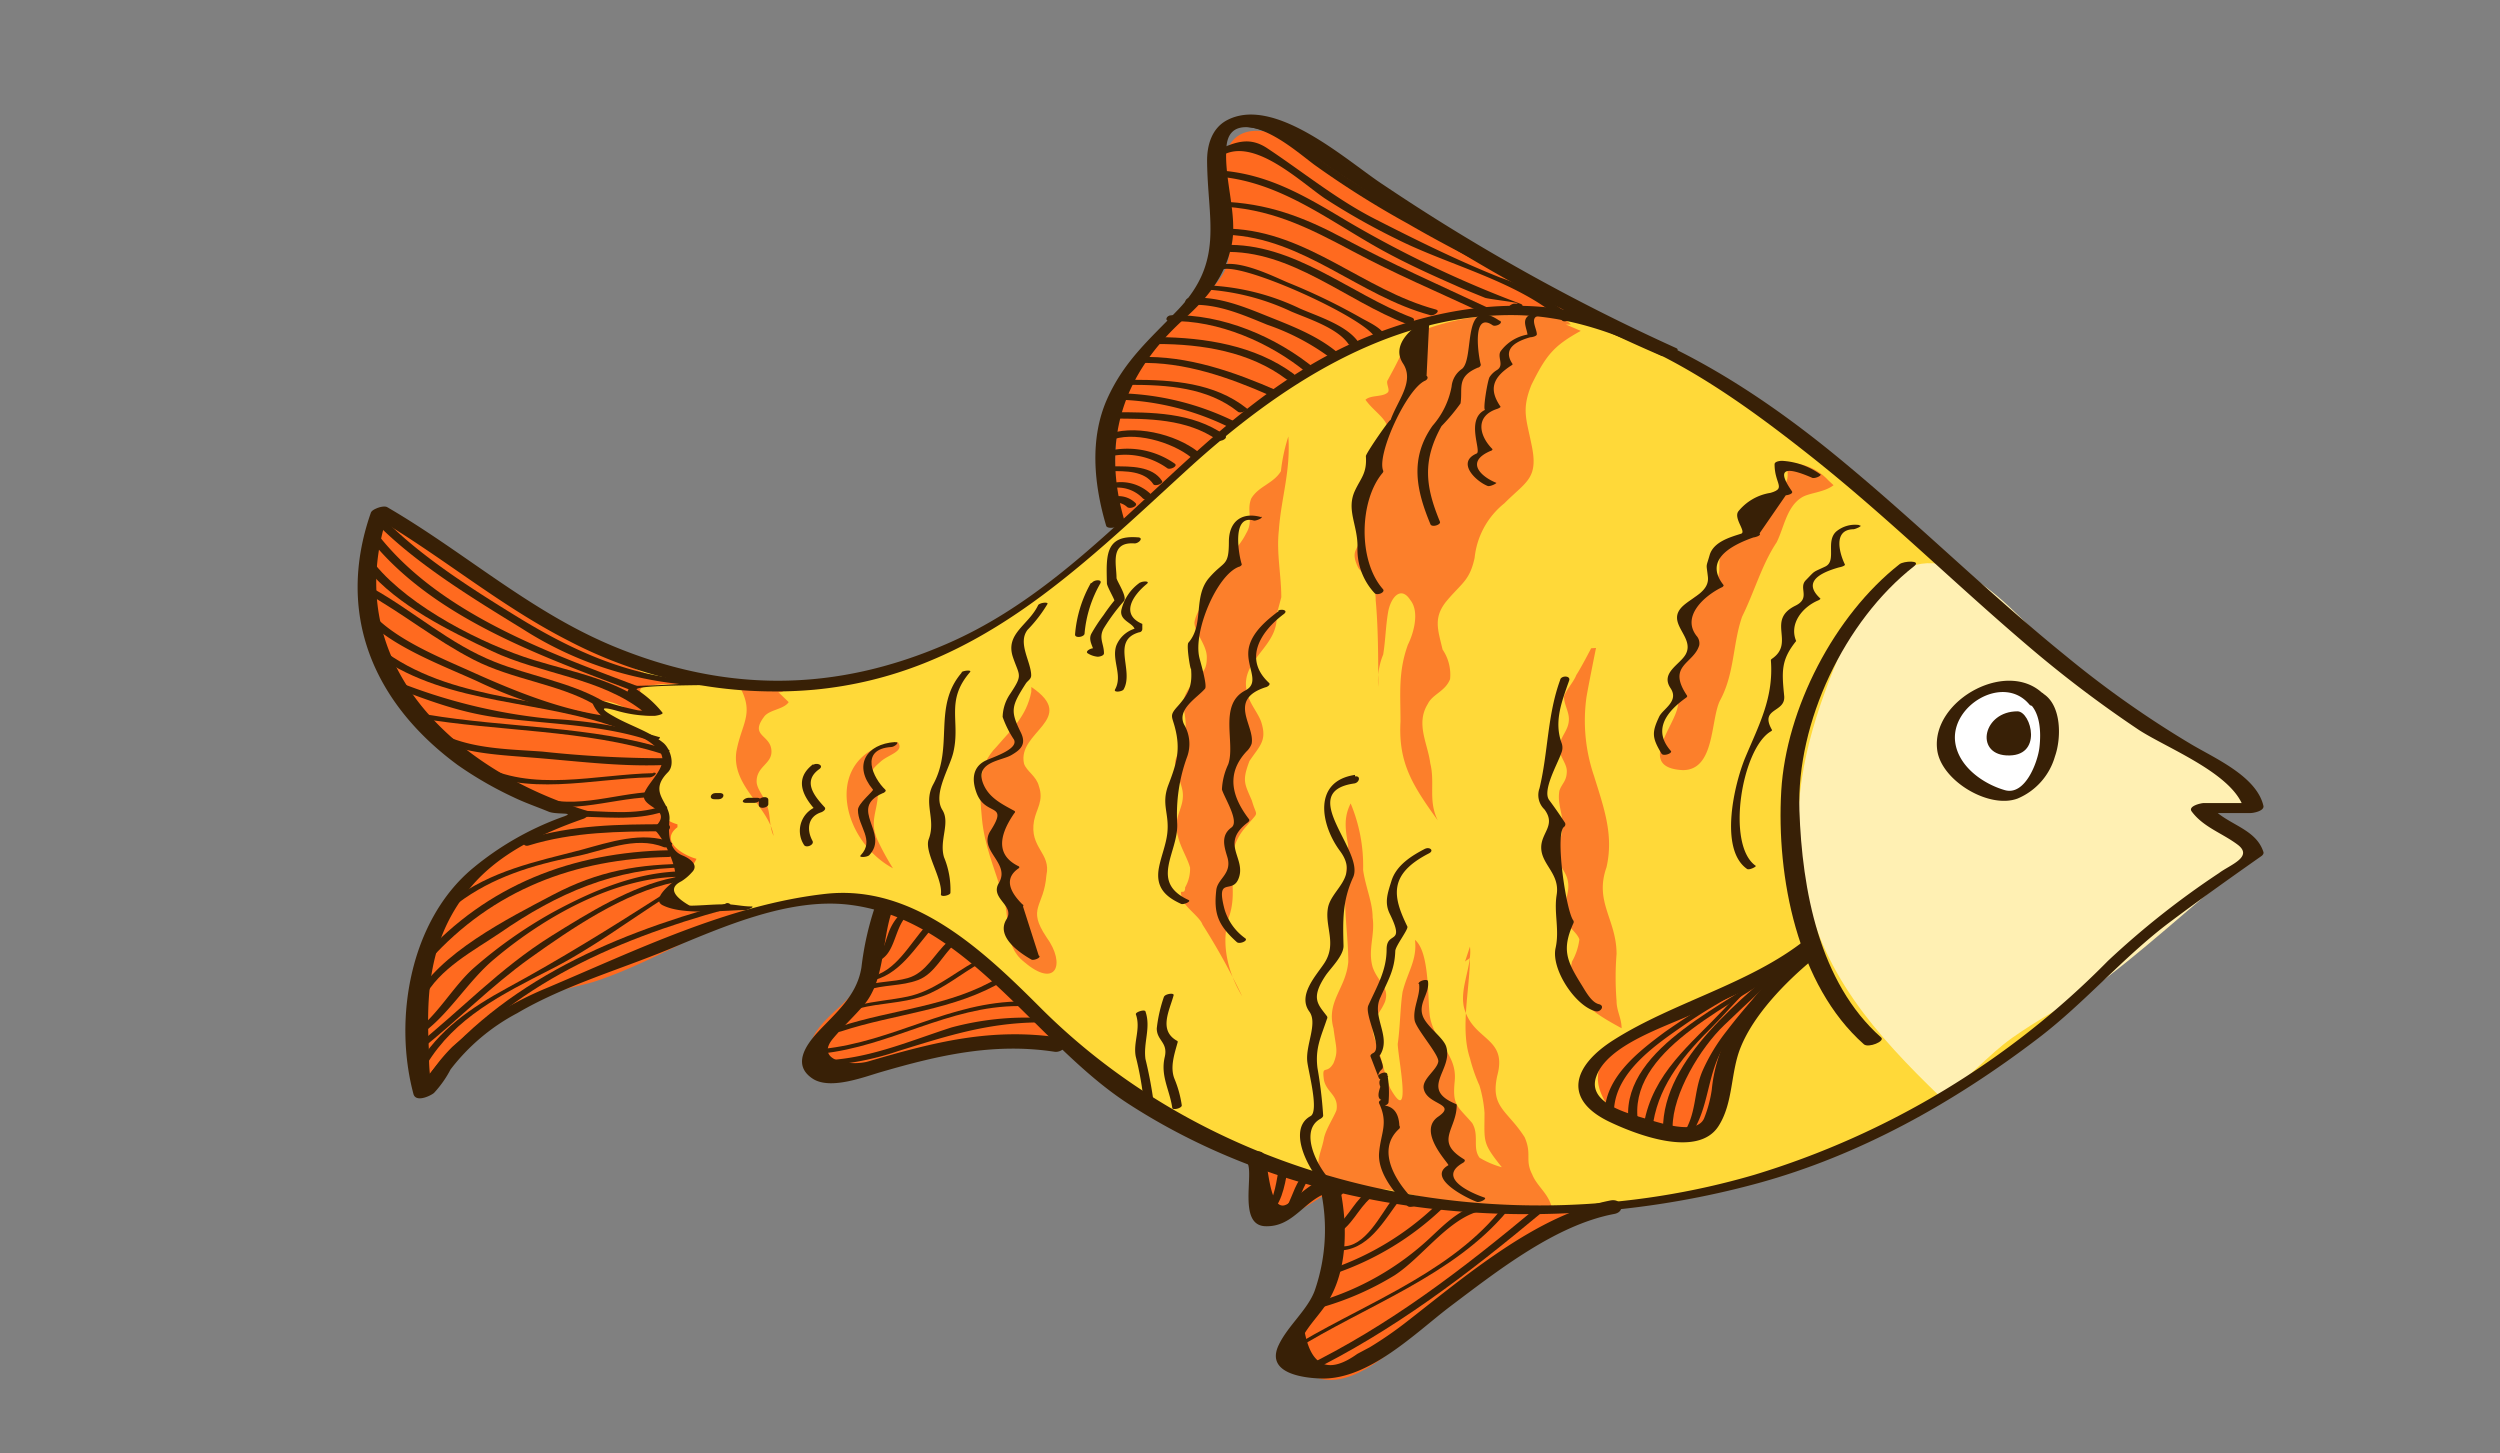 <svg id="layer1" xmlns="http://www.w3.org/2000/svg" viewBox="0 0 262.78 152.77"><rect x="0" y="0" width="262.78" height="152.77" fill="#808080" stroke="none"/><defs><style>.cls-1{fill:#ff6a1f;}.cls-2{fill:#ffd939;}.cls-3{fill:#fff0b3;}.cls-4{fill:#fc7f2b;}.cls-5{fill:#fff;}.cls-6{fill:#382006;}</style></defs><path class="cls-1" d="M170.12,34.57c-1.82-2.11-5.13-3.13-7.55-4.33A129.32,129.32,0,0,1,142.65,19c-5.43-4.22-15.09-10-14.17,1.49.3,2.72,1.51,6,0,8.43s-4.82,4.22-6.63,6.34c-5.42,6.33-5.11,13.87-3.9,21.71h0c2.11-.6,4.52-3,6.63-4.23,4.22-2.12,7.53-5.44,11.45-8.16a61.66,61.66,0,0,1,21.36-9.37,51.07,51.07,0,0,1,11.71-.92v.78h-.5Z"/><path class="cls-1" d="M170.81,126c-6.64-.3-13-.59-19.31-2.09a64.23,64.23,0,0,1-13-3.91c-1.2-.6-3.92-2.71-5.13-1.5-1.2.9-.29,4.52-.29,5.73,0,1.81-.3,3.31,1.21,3.62s4.52-2.12,5.73-2.72c.6,3.61.91,6.63-.9,9.95-1.2,2.72-5.12,7.55-.89,9.65,3.62,1.51,8.14-2.72,10.85-5.14a64.21,64.21,0,0,1,9.94-7.85c3.62-2.41,7.54-3.93,11.46-5.74a1.13,1.13,0,0,1-.3.91Z"/><path class="cls-1" d="M113.19,110.09c-5.73-2.1-15.08-.28-20.51,1.83-2.11.91-6,2.42-7.24-.59-1.21-2.71,2.41-4.83,3.92-6.64,3.91-4.23.29-13.57,8.73-9.66a31.32,31.32,0,0,1,14.8,14.46Z"/><path class="cls-2" d="M40,53.76C44,56,52.25,62.12,55.88,64.4c6.51,3.8,13.75,6.83,21,7.58,4.34.76,13,0,18.45-2.23,14.09-5.08,14.7-8.24,24-16.09,14-13.74,31.68-26.5,51.27-18.68,22.39,8.8,38.28,31.89,58.81,43.63,3.08,2.47,7.32,3.52,7.45,6.3h-5.6c.94,2,5.47,2.67,5.6,4.9,0,0-8.38,5.89-12.11,8.84a95.16,95.16,0,0,1-27.95,20.61C172.57,131.05,139.35,129.64,117,114c-9.33-6.85-15.26-17.62-26.31-19.19-4.81-1.61-16,2.58-20.73,4.58-10.83,4.57-15.87,5.51-21.65,10.84-4.34,4.57-3.76,8.6-4.34-2.27C43.15,93.22,54.19,88,61,85.69,47.1,81.68,33.67,70.15,40,53.76Z"/><path class="cls-3" d="M236.76,84.46c-.78-3.91-7-5.53-9.9-7.35-4.16-2.6-7.55-5.76-11.2-8.88-2.87-2.86-6-6.51-9.9-8.33-7.29-3.38-11.45,6.25-13.52,11.72-2.6,6.77-4.16,13.79-2.59,21.08,1.57,9.37,7.57,16.13,14.34,22.63,2.87-1.83,4.95-4.43,7.54-6.26s5.47-3.39,8.07-4.95c5.46-3.91,10.66-8.86,15.87-13,3.38-2.61-1.31-3.25-3.13-6.11,1.3-.26,2.86.13,4.16.13H236Z"/><path class="cls-4" d="M192.73,51c-1,.78-2.6.79-3.38,1.31-1.56,1-1.82,3.12-2.6,4.69-1.56,2.34-2.34,5.2-3.63,7.81-1,2.86-.78,6-2.34,8.85-1,2.09-.51,7.29-3.9,7.29-4.94-.25-.78-4.68-.52-6.76.26-1.31-.26-2.35.25-3.91.52-1.3,1.3-1.82,1.3-3.64-.26-1.3-1-2.35-.26-3.39s2.34-1,2.86-2.34-.26-2.35,1-3.39c1.3-1.3,2.34-.78,2.86-2.87.78-1.82,0-1.3,1.56-2.6,1.56-1,2.34-1,1.81-3.38a5.67,5.67,0,0,1,4.43,1.81Z"/><path class="cls-4" d="M167.76,68.11s-.78,3.85-1,5.15a18,18,0,0,0,.79,8.3c1.05,3.38,2.09,6.22,1.31,9.61-1.29,3.65,1.05,5.46,1.06,9.1a31.29,31.29,0,0,0,0,4.94c0,1.05.53,1.82.53,2.87-2.87-1.56-6-3.38-5.22-7a6.21,6.21,0,0,0,.78-2.34c-.26-.78-1.3-1.3-1.56-2.34-.27-1.56.78-2.61.25-4.17-.26-.78-1-1.56-1.3-2.34,0-1,.78-1.56.78-2.61.26-1.56-.53-2.6-.27-4.16.26-.78.78-1,.78-2.08,0-.78-.78-1.56-.78-2.35,0-1.3,1-1.82,1-3.12,0-.78-.52-1.56-.52-2.34.26-.78,1-1.5,1.3-2.28.52-.79,1.56-2.81,1.56-2.81Z"/><path class="cls-4" d="M166.16,34.78c-2.86,1.57-3.64,2.55-5.19,5.68-1.05,2.6-.52,3.61,0,6.22.79,3.64-.52,3.89-2.85,6.23A8.44,8.44,0,0,0,155,58.64c-.51,2.34-1.29,2.6-2.85,4.42s-1,3.13-.52,5.21a4.7,4.7,0,0,1,.79,3.12c-.52,1.3-1.83,1.56-2.34,2.6-1.3,2.09,0,4.17.26,6.25.52,2.08-.25,3.91.79,6-2.61-3.64-4.17-6-3.92-10.41,0-2.86-.26-5.21.78-8.07.51-1,1.3-3.39.25-4.69-1-1.56-2.08-.25-2.34,1.31s-.26,2.86-.51,4.42a7.16,7.16,0,0,0-.52,3.38c0-2.86,0-6.24-.27-9.1,0-1.83-.79-2.09-1.83-3.39-1-2.08.26-1.82.26-3.64,0-1.31-1.05-2.34-.78-3.65.51-1.3,1.56-1.82,1.81-3.38,0-.78-.26-1.3,0-1.83s1.3-.52,1.56-1c1-1.83-1-2.61-2.09-4.17.53-.52,1.83-.26,2.35-.78.26-.26-.26-1,0-1.3.52-1,2.07-3.65,1.81-4.43A24.7,24.7,0,0,1,156,33.23c2.34-.26,7.29-1.12,9.11.88h-.52Z"/><path class="cls-4" d="M134.18,64.64c.26,3.38-3.9,4.69-3.12,8.07.26,1.3,1.31,2.34,1.57,3.38.52,1.82-.26,2.35-1.3,3.91-.78,2.08-.52,2.34.26,4.16.53,1.83.79,1-.51,2.61-2.87,3.13-.78,6-1.82,9.37-1,2.86-.25,6,1.31,8.59a70.09,70.09,0,0,0-4.17-7.54c-.26-.78-1.83-1.83-2.09-2.61-.52-1.56.26-.26.26-1.3a3.93,3.93,0,0,0,.52-2.08c-.26-1-1-2.08-1.3-3.39-.53-2.07.78-2.86.51-4.68-.26-1.3-.78-1.82-.78-3.12.26-1,1-1.82,1-2.61.52-2.6-1-3.38.78-5.46,1-1.31,1.56-1.31,1.55-2.87,0-1.3-1.3-2.6-1.3-3.64.25-1.82,2.86-4.17,3.37-6,.52-1.57,1.3-1.83,2.08-3.39.78-1.3,0-2.34.52-3.64.78-1.31,2.34-1.57,3.12-2.87a18.31,18.31,0,0,1,.78-3.65c.26,3.65-.77,6.51-1,9.9-.26,2.34.26,4.68.26,7Z"/><path class="cls-4" d="M154.51,99.5c.27,2.08-1.29,4.69-.51,6.77,1.05,3.12,4.43,2.86,3.39,6.76-.77,3.39,1.05,3.65,2.87,6.51.79,1.82,0,2.34.79,3.9.52,1.3,1.82,2.08,2.09,3.64-4.71-.24-7.51.35-10.94-.51a60.84,60.84,0,0,0-6.51-1.55c-2.08,0-5.47.26-6.77-1.82-.78-1,0-2.08.26-3.64.26-1,1-2.08,1.3-2.87.26-1.56-1-1.82-1.31-3.12-.26-1.82.26-.52,1-1.82.52-1.3.26-1.56,0-3.64-.79-2.87,1.3-4.17,1.55-7,0-2.86-.52-5.46-.27-8.32,0-1.31.26-2.35.26-3.91-.26-1.56-.53-2.86.26-4.43a17,17,0,0,1,1.31,7c.26,1.82,1,3.39,1,5,.27,1.82-.52,3.38,0,5.2.52,1.56,1.82,2.08,1.3,3.65-.78,1.82-1.82,1.82-1,4.16.52,1.3,1,3.64,1.56,4.95,2.35,4.16.78-3.39.78-4.69.26-1.82.26-3.91.51-5.47.52-2.08,1.56-3.38,1.3-5.46,1.57,1.29,1.31,6.24,1.57,8.06.52,2.87,2.87,3.9,2.61,6.77-.26,2.6.26,2.6,1.83,4.42.78,1.3,0,2.6.78,3.65a9.24,9.24,0,0,0,2.34,1c-2.08-2.61-1.82-2.61-1.82-5.73a13.5,13.5,0,0,0-.53-2.86,17,17,0,0,1-1-2.87c-1.05-3.12,0-7.29,0-10.67,0,.26-.26.26-.52.52Z"/><path class="cls-4" d="M108.41,72.21c5,3.38-1.55,4.69-.77,8.07.26.78,1.3,1.3,1.56,2.35.53,1.56-.25,2.34-.51,3.64-.52,2.86,1.82,3.38,1.3,5.73-.25,3.38-2.08,3.38,0,6.5,2.09,2.86,1,5.47-2.34,2.61-2.34-1.82-1.3-4.68-2.35-7.29-.78-2.6-1.83-4.94-2.09-7.81s-.53-5.46,1.56-7.54c1.56-1.83,3.11-3.13,3.63-5.74Z"/><path class="cls-4" d="M94.36,78c.78,1-1,1.3-1.82,2.08-1.82,1.56-.52,1.3-.25,3.12,0,2.09-1,3.13,0,5.21a28.3,28.3,0,0,0,1.57,2.86c-5.73-3.12-7.31-12,.24-13.27a.75.75,0,0,0-.52.26Z"/><path class="cls-4" d="M82.9,73.8c-.51.78-2.08.79-2.6,1.56-1.56,2.09.79,1.83.79,3.65,0,1.3-1.56,1.56-1.56,3.12,0,.79.78,1.57,1,2.35.52,1,.26,2.34.79,3.38-.53-3.12-4.43-5.2-3.92-8.85.52-2.86,1.82-3.9.52-6.51a8.5,8.5,0,0,1,4.42,0c0,.26-.26.26-.52.26Z"/><path class="cls-1" d="M73.34,70.93C71.23,73,66.1,70,64,68.83a110.11,110.11,0,0,1-17.2-10.54c-2.42-1.51-4.53-3-6.95-4.52-.9,2.11-.9,5.13-.89,7.24A16.36,16.36,0,0,0,41.37,71c4.23,6.93,11.47,11.45,18.71,14.46-5.72,3-12.36,5.74-15.07,12.38-1.5,3.62-2.09,12.67-.58,16.59,2.11.3,2.41-2.42,3.31-3.93a18.45,18.45,0,0,1,4.52-3.92c3-1.82,6.64-2.42,10-3.33,5.73-1.82,11.46-5.44,17.19-7.56-2.12,0-5.43,0-7.24-.59-4.22-.9.08-2.72,1-4.83-1.21-.3-4-1.81-2-3.32v-.3c-2-.6-1.6-1.5-1.9-2.71-.3-2.11.56-2.71.56-4.23,0-3.31-6.35-2.4-7-6,2.11-.3,3.91,1.81,6,1.5-1.51-2.71-3-3,.9-3.31a7.18,7.18,0,0,0,3.61-.61Z"/><path class="cls-1" d="M191,100.36c-2.11-.3-4.22,3-5.42,4.23a15.3,15.3,0,0,0-3.31,6.64c-.6,2.11-.6,4.83-2.11,6.34-2.71,3-10.25,1.21-11.76-2.4-2.42-5.13,5.72-7.85,9-8.76,4.23-1.51,8.45-5.14,12.67-5.74Z"/><path class="cls-5" d="M213.9,73.3c.92.38,1.53,2.31,1.53,3.86,0,3.87-2.81,7.37-5.48,6.34-12.51-4.79,0-15.38,4.26-9.82Z"/><path class="cls-6" d="M213,73.67c1.5,1,1.55,3.33,1.37,4.89s-1.51,5.12-3.65,4.49c-2.31-.67-4.84-2.48-5.2-5-.55-3.89,5.09-7.25,7.79-4,.39.48,2.24-.17,1.8-.74l-.31-.38c-.38-.49-2.24.17-1.8.74.11.12.21.25.31.38l1.8-.74c-3.66-4.4-12.24.21-11.48,5.57.46,3.21,5.47,6.19,8.46,5.05A6.84,6.84,0,0,0,216,79.51c.68-1.91.71-5.34-1.21-6.58C214.25,72.57,212.52,73.35,213,73.67Z"/><path class="cls-6" d="M212.06,74.77c1.44,0,2.76,4.88-1.2,4.63C207.57,79.18,208.46,74.77,212.06,74.77Z"/><path class="cls-6" d="M39.17,54.21c7.06,4.09,13.27,9.41,20.55,13.12A46.78,46.78,0,0,0,85.55,72.5C102.34,70.93,113.16,60,124.9,49.27c9.45-8.6,20.9-16.22,34.12-16.15,11.47.06,22.3,7.73,30.93,14.53,8,6.29,15.26,13.46,23,20.06a124.68,124.68,0,0,0,11.85,9c3.07,2,10.2,4.7,11.1,8.47l1.35-.77h-5.59c-.31,0-1.7.32-1.29.88,1.22,1.65,3.19,2.27,4.8,3.47,1.77,1.3-.79,2.15-1.91,3A88.29,88.29,0,0,0,221.57,101a87.94,87.94,0,0,1-37.18,22.49c-26,7.61-55.75,1.7-75-17.54-6-6-13.34-13-22.57-12-10.16,1.12-20.1,6-29.42,9.93a35.17,35.17,0,0,0-9.86,6.16,17.59,17.59,0,0,0-2.73,3.51c-1.19,1.78.35-.2.55.53a16.34,16.34,0,0,1-.26-3.35c-.34-6.35,0-11.86,4-17,3-3.89,7.74-6.1,12.26-7.68.22-.08,1-.63.41-.8C47.55,80.9,35.38,69.43,40.91,53.63c.21-.6-1.71-.34-1.93.27-3.72,10.64.27,20,9.14,26.52A38.8,38.8,0,0,0,54,83.81c1.2.58,2.45,1,3.7,1.52.88.33,3,0,1.4.55a31.48,31.48,0,0,0-9.47,5.44C43.16,96.76,41.32,107,43.46,115c.25.9,1.75.22,2.16-.12a11.34,11.34,0,0,0,1.74-2.47,21.4,21.4,0,0,1,7-5.91c4.93-2.9,10.7-4.55,16-6.74,5.7-2.37,12.61-5.42,18.9-4.66,12.43,1.51,19.51,14.54,29.31,20.9,19.18,12.45,44.45,14.3,66.14,8.39,10.8-2.94,20.75-8.54,29.6-15.31,4.89-3.74,8.89-8.5,13.8-12.18,3.16-2.37,6.38-4.66,9.61-6.93.1-.07.24-.24.2-.39-.82-2.64-4.12-2.91-5.67-5l-1.28.88h5.59c.33,0,1.48-.23,1.35-.77-.74-3.12-5.15-5-7.64-6.49a106.17,106.17,0,0,1-13.12-9.25c-7.91-6.4-15.16-13.56-23-20.08-7.35-6.15-15.32-11.55-24.34-14.9-8.47-3.14-17.62-1.93-25.82,1.32-17.63,7-27.39,25-44.46,32.38-11.75,5.11-23.2,5.15-35,.28C55.76,64.33,48.78,58,40.72,53.32,40.22,53,38.42,53.78,39.17,54.21Z"/><path class="cls-6" d="M199.67,59.3c-6.86,5.38-11.93,15.19-12.44,23.85-.52,9,1.67,20.4,8.69,26.62.47.41,2.26-.32,1.81-.72-6.52-5.77-8.31-15.55-8.59-23.86-.32-9.27,4.74-19.94,12.05-25.67.84-.66-1.09-.56-1.52-.22Z"/><path class="cls-6" d="M189.16,100a35.66,35.66,0,0,0-7.64,9,15.64,15.64,0,0,0-1.59,5.53,13.23,13.23,0,0,1-.8,3c-.79,1.89-4.84.43-6.34,0-1.83-.55-6-1.63-5-4.38,1.16-3.33,7.3-5.23,10.21-6.6,4.28-2,9.29-3.9,13-6.84l-1.57-.56-.51,1.2c-.44,1,1.51,1,1.85.23l.51-1.21c.4-.93-1.1-.92-1.56-.55-5.83,4.61-13.82,6.51-20.1,10.49-4.32,2.73-5.38,6.25-.44,8.61,2.7,1.29,9.27,3.88,11.46.44,1.58-2.47,1.24-5.64,2.34-8.31,1.4-3.44,4.69-6.8,7.5-9.14C191.45,100.05,189.91,99.38,189.16,100Z"/><path class="cls-6" d="M169.4,126.16c-7.89,1.47-15.54,8.13-21.73,12.92A39.76,39.76,0,0,1,144,141.6l-1.33.71q-4.43,3.18-5.51-2.2c.77-1.23,1.84-2.27,2.56-3.53,2.05-3.56,1.91-8.41,1-12.31-.11-.49-.76-.54-1.15-.45-1.59.38-2.74,1.53-4,2.56-2.18,1.8-2.22-4.15-2.68-5s-2.26-.06-1.76.88c.66,1.25-1,6.52,1.86,6.63,3.08.12,4.19-3,6.93-3.62l-1.16-.46a19.57,19.57,0,0,1-.56,10.83c-.72,2-2.82,3.7-3.78,5.71-1.46,3,2.56,3.5,4.49,3.55,5,.11,9.85-4.78,13.5-7.56,5-3.76,11.1-8.58,17.27-9.74,1.23-.23.82-1.65-.38-1.42Z"/><path class="cls-6" d="M111.48,109.08c-7.24-1.1-13.26.45-20.22,2.49-1.75.51-5.75,0-3.67-2.44,1-1.19,2.15-2.26,3.17-3.44,2.32-2.68,1.89-6.94,3.06-10.09.4-1.08-1.54-1.12-1.86-.26a31.53,31.53,0,0,0-1.41,6.33c-.47,3-2.69,4.77-4.6,6.83-1.33,1.45-2.64,3.46-.56,4.86,1.83,1.24,5.37-.14,7.16-.66,6.11-1.78,11.9-3.12,18.28-2.15,1,.16,2-1.27.65-1.47Z"/><path class="cls-6" d="M176.19,36.59A211.12,211.12,0,0,1,145.37,19.4C141.69,17,134.05,10,129,12.62c-1.62.84-2.14,2.63-2.12,4.36.06,6.19,1.8,10.43-3,15.52-3,3.13-5.67,5.37-7.49,9.4-1.9,4.24-1.39,9.06-.12,13.36.16.53,2.08,0,1.93-.51-2.5-8.47-.16-15.48,6.35-21.3,2.41-2.16,4.22-4.44,4.9-7.65s-.84-7-.53-10.42c.49-5.37,9.83,1.58,11.62,2.72,3.59,2.27,7.08,4.68,10.65,7A172.47,172.47,0,0,0,174.62,37.4c.47.21,2.24-.52,1.57-.81Z"/><path class="cls-6" d="M161.43,127c-7.73,6.44-15.36,12.32-24.49,16.77-.6.29-.06.81.43.57,9.17-4.47,16.92-10.42,24.7-16.9.5-.42-.27-.75-.64-.44Z"/><path class="cls-6" d="M157.55,127.41c-5.62,6.76-14.89,9.91-22.18,14.48-.41.26.56.15.74,0,7.32-4.59,16.67-7.79,22.31-14.58.21-.25-.72-.12-.87.06Z"/><path class="cls-6" d="M155.07,126.73c-1.91.6-3.34,2.07-4.78,3.41a29.25,29.25,0,0,1-11.66,6.66c-.59.19-.42.83.17.65a30.81,30.81,0,0,0,7.82-3.42c2.79-1.83,5.45-5.66,8.63-6.65.58-.19.42-.84-.18-.65Z"/><path class="cls-6" d="M150.85,126.78A30,30,0,0,1,140,133.36c-.63.24-.07.67.4.48A30.77,30.77,0,0,0,151.64,127c.42-.41-.52-.48-.79-.22Z"/><path class="cls-6" d="M146.4,126c-1.28,1.65-2.91,5.17-5.38,5-.23,0-1.11.41-.61.44,3.41.18,5.08-3.21,6.87-5.52.22-.29-.73-.16-.88,0Z"/><path class="cls-6" d="M143.45,125.47c-1.28,1.07-2,3-3.51,3.74-.6.28-.06.8.43.57,1.7-.8,2.34-2.71,3.72-3.87.5-.42-.27-.75-.64-.44Z"/><path class="cls-6" d="M136.64,123.93c-.81,1.21-1,2.69-2,3.8-.27.3.7.23.9,0,1-1.1,1.17-2.58,2-3.79.24-.36-.72-.26-.89,0Z"/><path class="cls-6" d="M134.37,123.12c-.28,1.5-.51,3.54-1.85,4.48-.54.38.29.51.6.29,1.57-1.1,1.89-3.12,2.22-4.89.07-.37-.9-.21-1,.12Z"/><path class="cls-6" d="M109.39,107A30.17,30.17,0,0,0,100,108c-4.67,1.51-9.13,3.49-14.14,3.47-.38,0-1,.57-.37.57a29.1,29.1,0,0,0,8.95-1.57c5-1.54,9.24-2.93,14.56-3,.38,0,1-.58.37-.58Z"/><path class="cls-6" d="M107.45,105.26c-7.56,0-13.57,4.25-21,5-.45,0-.82.56-.14.49,7.26-.75,13.41-5,20.76-5,.33,0,1-.51.39-.51Z"/><path class="cls-6" d="M105,102.73c-5.06,3.07-11.23,3.36-16.76,5.19-.56.18-.44.69.14.5,5.7-1.89,12-2.21,17.22-5.39.56-.34-.28-.49-.6-.3Z"/><path class="cls-6" d="M102.51,101.05c-2.32,1.29-4.43,3.14-7.1,3.7-1.72.37-3.48.46-5.19.91-.57.15-.48.48.09.33,2.19-.57,4.53-.53,6.67-1.27s4.07-2.39,6.09-3.52c.57-.31-.32-.29-.56-.15Z"/><path class="cls-6" d="M99.62,99c-1.44,1.27-2.24,3.25-4.21,3.81-1.55.44-3.21.32-4.74.86-.64.23-.06.59.39.43,1.76-.62,3.69-.42,5.45-1.09s2.59-2.68,3.89-3.83c.42-.38-.54-.4-.78-.18Z"/><path class="cls-6" d="M97.33,97.33c-1.67,1.81-3.22,4.92-5.88,5.32-.45.07-.82.59-.15.49,3.26-.49,4.88-3.61,6.92-5.82.26-.28-.7-.2-.89,0Z"/><path class="cls-6" d="M94.61,96.1a5.48,5.48,0,0,0-1.28,2.15c-.19.47-.68,2.38-1.33,2.42-.31,0-1,.52-.4.48,2.59-.18,2.23-3.53,3.77-4.94.39-.37-.57-.29-.76-.11Z"/><path class="cls-6" d="M189.09,100.56c-3.37.41-5.67,3.16-7.88,5.51-3.5,3.72-7.49,6.72-8.42,12.09,0,.08.92,0,1-.26.7-4.07,3.36-7.17,6.22-10,2.16-2.13,5.55-6.61,8.69-7,.23,0,1.05-.43.42-.36Z"/><path class="cls-6" d="M175.81,118.48c0-3.54,2.95-8.37,5.43-10.73,2.64-2.53,5.31-5,8-7.46.21-.18-.7-.08-.87.07-5,4.44-13.61,10.83-13.57,18.37,0,.16,1,0,1-.25Z"/><path class="cls-6" d="M177.69,119.33c2.05-2.92,1.66-6.46,3.61-9.48a46.26,46.26,0,0,1,8-9c.42-.37-.54-.37-.78-.16a59.22,59.22,0,0,0-7.05,7.71,19.53,19.53,0,0,0-2.51,4.15c-1,2.32-.56,4.54-2.14,6.79-.25.37.72.28.9,0Z"/><path class="cls-6" d="M169.65,116.68c.18-4.05,4.46-6.91,7.47-9s6.07-3.65,9.16-5.37c.57-.32-.28-.47-.6-.29A94.58,94.58,0,0,0,175,108.47c-2.69,2-6.17,4.66-6.32,8.33,0,.4.95.2,1-.12Z"/><path class="cls-6" d="M172.11,117.33c-.52-7.4,10.69-11.83,15.48-15.66.41-.33-.55-.26-.76-.1-4.86,3.89-16.22,8.39-15.68,16,0,.25,1,.06,1-.26Z"/><path class="cls-6" d="M129.45,13.58c2.86-1.17,6.57,2.13,8.69,3.73A97.51,97.51,0,0,0,148,23.52c3.52,2.05,7.16,3.88,10.76,5.77,2.79,1.46,5.21,3.29,8.22,4.3.21.07,1.07-.28.8-.37-4.93-1.65-9.6-5-14.18-7.42-4.78-2.54-9.4-5.37-13.92-8.35-3.24-2.13-6.64-5.67-10.77-4-.58.24.34.2.56.11Z"/><path class="cls-6" d="M128.83,16.16c3.32-1.43,7.93,3,10.43,4.7a72.42,72.42,0,0,0,7.53,4.26c5.5,2.78,12.78,4.45,17.41,8.57.33.29,1.17-.19.75-.57a23.68,23.68,0,0,0-7.22-3.93c-4.52-1.8-8.95-4-13.28-6.21-4-2.05-7.51-4.92-11.25-7.4-1.74-1.15-3.11-.73-4.8,0-.61.26-.07.79.43.58Z"/><path class="cls-6" d="M127.61,18.53c6.79.39,12,4.65,17.71,7.79,2.46,1.35,5,2.51,7.57,3.64,1,.46,2.15.91,3.2,1.34.36.15,4.66.62,3.09.62-.42,0-1,.63-.36.63a5.23,5.23,0,0,0,.56,0c.29,0,1-.39.46-.61a116.43,116.43,0,0,1-18.21-8.68c-4.43-2.65-8.42-5.06-13.67-5.36-.42,0-1,.59-.35.63Z"/><path class="cls-6" d="M127.87,21.68c5.58.18,9.54,2.18,14.3,4.72,4.35,2.33,8.91,4.27,13.38,6.35.25.12,1.14-.26.78-.43-5.05-2.36-10.14-4.62-15.06-7.25-4.3-2.3-8.12-3.73-13-3.88-.33,0-1,.47-.39.49Z"/><path class="cls-6" d="M129,24.68c8.06.33,13.81,6.42,21.35,8.45.37.1,1.14-.44.57-.6-7.63-2.05-13.4-8.15-21.57-8.49-.43,0-1,.61-.35.64Z"/><path class="cls-6" d="M128.59,26.49c7.11-.27,12.91,5.15,19.27,7.56.43.16,1.13-.45.55-.67-6.52-2.48-12.41-7.91-19.74-7.63-.56,0-.74.76-.08.74Z"/><path class="cls-6" d="M128.24,28.47c1.21-1.47,15.74,5.08,16.35,7.14.1.32,1.06.06,1-.26-.25-.88-1.94-1.58-2.64-2a63.92,63.92,0,0,0-7.55-3.64c-1.59-.66-6.45-3.18-8-1.27-.26.32.71.24.9,0Z"/><path class="cls-6" d="M126.37,30.41a24.81,24.81,0,0,1,9.39,2.35c1.82.77,4.85,1.73,6,3.43.16.23,1-.16,1-.26-1.23-1.75-4.22-2.67-6.1-3.49A24.8,24.8,0,0,0,127,30c-.2,0-1.1.37-.63.38Z"/><path class="cls-6" d="M125,32.06c2.9-.19,5.57,1,8.19,2.07a24.46,24.46,0,0,1,6.53,3.4c.36.29,1.19-.22.74-.58-2.2-1.79-4.92-2.78-7.52-3.83s-5.1-2-7.86-1.81c-.56,0-.73.8-.08.75Z"/><path class="cls-6" d="M123,33.76c5-.15,10.55,2.26,14.38,5.44.3.24,1.2-.14.89-.4-4.08-3.38-9.81-5.83-15.16-5.66-.52,0-.77.64-.11.62Z"/><path class="cls-6" d="M121.63,36.16c4.74,0,9.73.8,13.6,3.71.36.26,1.2-.23.75-.57-4.07-3-9.3-3.82-14.27-3.87-.56,0-.73.72-.08.73Z"/><path class="cls-6" d="M119.67,38.16c4.8-.17,9.55,1.53,13.89,3.44.33.15,1.2-.32.75-.51-4.56-2-9.48-3.74-14.53-3.56-.52,0-.78.65-.11.63Z"/><path class="cls-6" d="M118.7,40.45c4,0,8.2.26,11.44,2.84.26.21,1.15-.17.9-.37-3.39-2.69-7.79-3-12-3-.34,0-1,.53-.38.53Z"/><path class="cls-6" d="M117,42a28.05,28.05,0,0,1,12.07,2.85c.34.17,1.2-.3.75-.52a28.85,28.85,0,0,0-12.47-3c-.43,0-1,.64-.35.65Z"/><path class="cls-6" d="M116.9,44c3.81,0,7.84,0,11.09,2.27.34.23,1.2-.23.75-.54-3.44-2.42-7.7-2.4-11.75-2.4-.54,0-.75.67-.09.67Z"/><path class="cls-6" d="M116.6,46.34c2.47-1.12,6.59.12,8.61,1.74.34.27,1.19-.22.75-.57-2.39-1.9-6.91-3-9.79-1.75-.6.27-.06.8.43.58Z"/><path class="cls-6" d="M116.19,48.09a7.61,7.61,0,0,1,6.51,1.13c.3.2,1.18-.23.76-.5a8.68,8.68,0,0,0-7.42-1.2c-.57.2-.43.77.15.57Z"/><path class="cls-6" d="M116.76,49.52c1.52,0,3.54-.05,4.48,1.39.15.24,1.09-.06.9-.36-1-1.57-3.34-1.53-5-1.53-.32,0-1,.5-.38.5Z"/><path class="cls-6" d="M116.89,51.3a3.64,3.64,0,0,1,3.24,1.09c.24.24,1.16-.12.89-.39a4.52,4.52,0,0,0-4-1.25c-.47.09-.8.67-.13.55Z"/><path class="cls-6" d="M117.34,52.83a1.72,1.72,0,0,1,1.12.45c.31.3,1.22-.1.89-.41a2.55,2.55,0,0,0-1.67-.72.67.67,0,0,0-.63.29c-.1.21.09.38.29.39Z"/><path class="cls-6" d="M75.34,71.59c-2.81.24-5.61.45-8.44.5-.21,0-.69.06-.79.28l-.24.5s0,0,0,.07,3,2,1.17,1.72a33.27,33.27,0,0,1-3.88-1.06c-.12,0-1,.11-.88.31,1.21,2.87,5.15,2.7,7,5,1.19,1.46-1,3.09-1.54,4.42-.63,1.67,3.31,1.57,1,3.7,0,0-.06.08,0,.13,1.1.93,2.92,4.92,2,5.56-.29.22-2.29,1.82-1.09,2.43,2.16,1.09,6.35.52,8.69.52.2,0,1.1-.39.63-.39-1,0-1.91-.27-2.92-.22-1.18,0-2.36.13-3.55.14-1.85-1.07-2.15-1.93-.89-2.56a5,5,0,0,0,1.11-.94c.85-.83-.37-1.54-1-1.79-1.53-.63-1.46-2.49-1.35-3.74.16-1.86-2.35-2.8-.16-5,.79-.8.24-2.49-.49-3.09-1.57-1.26-3.52-1.8-5.24-2.8-1-.55-1.78-1.18.36-.57a13.32,13.32,0,0,0,4,.53c.09,0,.9-.14.8-.32a11.19,11.19,0,0,0-2.74-2.46c.22-.47,7.2-.41,8-.48.24,0,1.06-.43.42-.37Z"/><path class="cls-6" d="M73,71.51c-6.92-.4-13-3.2-18.78-6.77-4.59-2.82-10-6.26-13.76-10.1-.23-.23-1.15.12-.9.37,4.29,4.34,10.18,7.91,15.37,11.1A37.87,37.87,0,0,0,72.57,72c.35,0,1-.49.38-.53Z"/><path class="cls-6" d="M67,72.12C57.57,68.56,46.2,64.48,39.73,56.2c-.18-.23-1,.17-1,.26,6.5,8.32,17.85,12.4,27.37,16a1.33,1.33,0,0,0,.91-.32Z"/><path class="cls-6" d="M68.38,74.26c-3.55-2.82-8-3.57-12.27-4.88-5.4-1.66-13-5.57-16.65-10-.26-.32-1.19.05-.89.41,3.2,3.86,8.68,6.53,13.12,8.64,5.16,2.45,11.4,2.77,15.94,6.37.31.25,1.17-.2.75-.53Z"/><path class="cls-6" d="M63.17,73.57c-3.26-1.84-7.63-2.58-11.17-4-4.73-1.87-8.46-5.29-12.83-7.73-.24-.13-1.14.24-.78.43,3.94,2.19,7.36,5,11.41,7.08S58.66,71.89,62.39,74c.24.13,1.14-.23.78-.43Z"/><path class="cls-6" d="M64.28,75.33c-5.06-.59-10.16-2.67-14.77-4.75-3.23-1.45-7.47-3.18-10-5.68-.18-.18-1.06.18-.91.33,2.95,2.88,7.84,4.69,11.53,6.36a47.38,47.38,0,0,0,13.57,4.14c.21,0,1.11-.34.62-.4Z"/><path class="cls-6" d="M66.33,76.37C58,73.18,48.21,73.94,40.67,68.65c-.22-.14-1,.25-.92.32,7.54,5.28,17.34,4.52,25.67,7.72.26.1,1-.3.91-.32Z"/><path class="cls-6" d="M69.27,77.47a48.72,48.72,0,0,0-11.39-1.91,58.69,58.69,0,0,1-16.33-4c-.27-.1-1.16.31-.78.45,4.27,1.63,7.75,3,12.31,3.51,5.12.62,10.5.7,15.42,2.38.27.09,1.15-.32.77-.45Z"/><path class="cls-6" d="M70.31,78.83c-8-2.55-17.12-2.31-25.42-3.72-.24,0-1.08.34-.79.38,8.29,1.41,17.43,1.19,25.42,3.73.23.07,1.09-.3.79-.39Z"/><path class="cls-6" d="M69.73,79.7A119.7,119.7,0,0,1,57,79c-3.58-.26-7.48-.27-10.73-1.93-.34-.17-1.21.3-.76.53,3.07,1.56,6.59,1.72,10,2,4.71.35,9.4,1,14.13.82.52,0,.76-.67.1-.64Z"/><path class="cls-6" d="M68.68,81.27c-6,.11-12.8,2.1-18.33-1-.25-.14-1.15.24-.78.44,5.65,3.11,12.65,1.13,18.73,1,.33,0,1-.52.38-.5Z"/><path class="cls-6" d="M68.68,83.24c-4.17.12-9.17,2.26-13.05,0-.28-.17-1.17.24-.76.47,4.06,2.37,9.11.22,13.44.09.37,0,1-.58.37-.56Z"/><path class="cls-6" d="M69.61,84.74c-2.89,1-6,.5-9,.47-.41,0-1,.61-.36.62,3.16,0,6.46.5,9.52-.53.57-.2.43-.76-.15-.56Z"/><path class="cls-6" d="M70,86.64c-4.94,0-9.86.07-14.62,1.54-.59.18-.41.88.19.69,4.67-1.44,9.5-1.48,14.35-1.49.57,0,.74-.74.08-.74Z"/><path class="cls-6" d="M70.54,88.52c-3-1.18-6.49,0-9.45.81-4.89,1.27-9.43,2.18-13.56,5.29-.52.39.3.55.61.31,3.61-2.72,7.83-4,12.22-4.88,3-.57,6.37-2.25,9.42-1,.31.13,1.18-.32.76-.48Z"/><path class="cls-6" d="M70.35,89.37c-10.17.19-19.13,3.63-26,11.26-.41.46.52.61.81.29,6.66-7.4,15.27-10.66,25.1-10.84.55,0,.75-.72.09-.71Z"/><path class="cls-6" d="M72.62,90.8c-5.49,0-9.69.72-14.55,3.28-4.56,2.41-12.06,6.16-14.5,11-.08.16.83.09,1-.16,1.55-3.08,5.24-5,8-6.87,6-4.15,12.08-6.83,19.48-6.86.21,0,1.1-.41.63-.41Z"/><path class="cls-6" d="M72.06,91.58c-5,0-9.7,2-14,4.34a48.07,48.07,0,0,0-8.14,5.72c-2.33,2-4.09,5.43-6.64,7-.56.33.28.51.61.32C47,107,49.09,103.17,52,100.77c5.25-4.42,12.72-8.66,19.74-8.61.39,0,1-.58.37-.58Z"/><path class="cls-6" d="M70.81,92.25c-4.42.88-9,3.73-12.82,6.11-5.49,3.42-9.6,7.88-14.56,11.82-.44.34.53.37.77.17,3.94-3.12,7.35-6.66,11.48-9.62,4.34-3.1,9.92-6.92,15.27-8,.59-.11.44-.61-.14-.5Z"/><path class="cls-6" d="M69.32,94.25c-5.25,3.36-10.45,6.58-15.94,9.56-3.88,2.11-7.28,4.42-9.56,8.29-.07.11.81.06,1-.17,3-5,8-7.44,13-10,4.29-2.16,8.2-5.1,12.24-7.68.4-.26-.57-.13-.74,0Z"/><path class="cls-6" d="M76.27,95c-12.46,3.42-24.44,8.68-32.19,19.27-.29.4.69.37.91.08C52.54,104,64.32,98.86,76.42,95.54c.59-.16.44-.75-.15-.59Z"/><path class="cls-6" d="M195.44,55.19a3.09,3.09,0,0,0-2.43.68c-1.15,1.05.08,3.09-1.15,3.68-1.42.67-1,.37-2.06,1.45-.78.82.55,1.86-1.07,2.66-3.13,1.54,0,3.89-2.47,5.58,0,0-.12.08-.12.15.31,3.93-1.24,6.78-2.67,10.19-1.16,2.76-2.81,9.69.17,11.76.22.15,1-.24.91-.33-3.16-2.19-1.47-12.36,1.6-14.14,0,0,.14-.09.11-.14-1.36-2.37,1.45-1.77,1.28-3.58-.26-2.61-.33-3.8,1.26-5.77v0c-.77-1.82.67-3.59,2.34-4.28,0,0,.25-.12.2-.19q-2.28-2.09,2-3.28c.07,0,.65-.15.58-.3-.53-1.08-1.31-3.66.9-3.7.2,0,1.09-.4.63-.39Z"/><path class="cls-6" d="M191.31,49.84a7.59,7.59,0,0,0-4-1.4c-.22,0-.79.06-.78.37,0,2.08,1.27,2.52-.45,3a5.4,5.4,0,0,0-3.36,1.94c-.53.74.88,2.16.29,2.35-1.17.37-2.91.86-3.31,2.26s-.35.77-.18,2.27-1.55,2.12-2.55,3c-2.07,1.82,1.26,3.28.21,5.16-.62,1.09-2.66,1.93-1.59,3.54.93,1.39-.79,2.17-1.19,3-.78,1.66-.77,2.2.25,3.89.18.29,1.09,0,1-.26q-2.46-2.76,1.59-5.63c.09-.07.14-.14.07-.24-2.12-3.17.71-3.3,1.3-5.26a1.18,1.18,0,0,0-.29-1c-1.58-2.05.81-4.19,2.65-5.09.06,0,.25-.16.19-.25-1.59-2-.55-3.7,3.15-5,.12,0,.88-.19.64-.43l2.76-4c.16,0,.83-.15.64-.43q-2.36-3.36,2.08-1.43c.26.18,1.13-.21.9-.36Z"/><path class="cls-6" d="M164,71.45c-1.37,3.74-1.26,7.59-2.18,11.41a2.09,2.09,0,0,0,.52,2.22c1.24,1.67-.34,2.42-.34,4,0,1.81,2,2.75,1.62,5-.3,1.88.32,3.65-.11,5.57-.49,2.23,2.1,6.14,4.23,6.65.5.12,1-.59.32-.75-.8-.19-1.42-1.4-1.85-2.08-1.51-2.44-2.08-3.65-.83-6.42a.3.3,0,0,0,0-.29c-.77-1-1.94-9.05-1-9.83a.34.34,0,0,0,.11-.46c-.53-.81-1.07-1.59-1.65-2.37-.76-1,.91-3.86,1.26-4.92a1.4,1.4,0,0,0,.05-1.06c-.83-2.26,0-4.35.78-6.57.2-.54-.77-.57-.93-.13Z"/><path class="cls-6" d="M149.16,103.42c.17,1.18-.67,2.49-.47,3.8.13.92,2.62,3.67,2.49,4.38-.15.87-1.67,1.8-1.54,2.77.26,1.8,3.59,1.58,1.54,3-2.3,1.57,1.2,5,1.06,5.11-2.41,1.37,2.17,3.57,3,3.85.28.1,1.16-.32.77-.46-1.07-.36-5.14-2-2.22-3.65.15-.09.27-.26.09-.37-3.14-1.9-.76-3.12-.76-5.71a.17.17,0,0,0-.1-.1c-3.89-1.61-.26-3.54-1-6-.26-.92-1.88-2-2.4-3.08-.67-1.44.67-2.46.48-3.8,0-.32-1-.09-1,.26Z"/><path class="cls-6" d="M149.86,89.18c-1.44.74-3.08,1.74-3.6,3.41-.39,1.26-.77,2.26-.18,3.46,1.66,3.38-.31,1.75-.33,3.71,0,2.26-1,3.88-1.92,5.92-.44,1,1.56,4.45.52,5-.12.06-.35.2-.29.37.29.74.57,1.49.86,2.23.14.38.88.14,1-.18-.82.09-1.1.47-.83,1.14-.41,1.13-.16,1.58.73,1.34-.2-.12-1,0-.86.39,1,2.12.18,3.1,0,5.19s1.65,4.33,3,5.61c.27.26,1.19-.12.89-.4-1.79-1.68-4.44-5.34-1.76-7.74a.25.25,0,0,0,0-.31c-.07-1.45-.73-2.17-2-2.14.23.14.82,0,.86-.31a11.07,11.07,0,0,0-.12-2.93c-.05-.41-.89-.11-1,.18.3-1.14.88-.29.23-2-.13-.35-.17.08.05-.3,1.13-1.94-1-4,0-6,.79-1.8,1.48-2.83,1.55-4.84,0-.54,1.41-2.31,1.27-2.59-1.51-3.1-2.06-5.47,2.27-7.69.59-.31.05-.71-.4-.48Z"/><path class="cls-6" d="M142.43,81.45c-4.46.66-3.63,5.24-1.58,8s-.92,4-1.27,6,1,3.77-.43,5.87c-.89,1.32-2.75,3.31-1.53,5,.92,1.24-.4,3.51-.21,5.26.1,1,1.27,5.24.34,5.74-2.95,1.61.71,7.49,2.7,8.35.43.18,1.13-.43.55-.67-1.72-.74-4.93-5.93-2.19-7.41.12-.07.27-.19.27-.34a45.27,45.27,0,0,0-.6-5c-.25-2.09.36-3.23,1-5.15a.26.26,0,0,0,0-.28c-.92-1.24-1.76-1.85-.15-4.27.51-.76,1.92-2.1,1.89-3.15-.07-2.65-.12-4.71,1-7.16,1.3-2.76-6.09-9,.13-9.89.54-.08.73-.83.08-.74Z"/><path class="cls-6" d="M134.41,64.23c-1.22.91-2.69,2.14-3.1,3.68-.54,2,1.3,3.78-.42,4.67-2.85,1.48-1,5.54-1.79,7.76a6.94,6.94,0,0,0-.66,2.64c.23.83,1.88,3.37,1,4-1.14.83-.77,2-.43,3.11.52,1.75-1,2.24-1.16,3.43-.3,2.57.22,3.76,2.16,5.51.28.24,1.19-.13.9-.39a5.73,5.73,0,0,1-2.21-3.11c-.89-3.44.75-1.56,1.44-3.07,1-2.21-2-3.71,1-6,.11-.09.25-.22.14-.36-1.78-2.33-2.44-4.76-.26-7.11a2.06,2.06,0,0,0,.54-.81c.38-1.9-2.59-4.61,1.46-5.94.12,0,.59-.26.37-.46-2.71-2.5-.93-5.37,1.56-7.24.52-.4-.29-.58-.61-.33Z"/><path class="cls-6" d="M132.54,54.35c-1.88-.54-3.35.34-3.37,2.56,0,2.66-.47,2-2,3.74-1.83,2-.54,4.94-2.25,6.9-.31.36.52,4.54.18,1.88.28,2.19.2,3.14-1.36,4.86-.84.94-.54,1-.24,2.18.62,2.36.17,3.8-.71,6.09-.74,2,.13,2.93-.09,5-.13,1.22-.65,2.43-.88,3.63-.39,2.06.66,3.06,2.33,3.82.23.11,1.12-.25.78-.41-4.15-1.9-1.07-5-1.19-8a17.53,17.53,0,0,1,1.06-7.1,4,4,0,0,0-.33-3.33c-.81-1.61,1.37-2.82,2.19-3.78.28-.33-.54-3-.59-3.26-.67-2.72,1.82-8.67,4.14-9.55.08,0,.35-.15.31-.28-.31-.94-1.08-5.25,1.25-4.59.24.08,1.11-.31.78-.4Z"/><path class="cls-6" d="M163.16,32.86a3.61,3.61,0,0,0-2.25.18c-1.14.53-.33,1.5-.33,2.38l.69-.32a4.47,4.47,0,0,0-3.52,1.8c-.43.61.42,1.5-.41,2a2.37,2.37,0,0,0-.77.74c-.21.35-.75,3.58-.45,3.43-2.12,1-.35,4.36-.91,4.6-2.17.94-.05,2.94,1.16,3.41.26.1,1-.29.91-.33-1.35-.52-3.46-2.12-.61-3.35.07,0,.28-.13.18-.22-1.35-1.36-1.86-3.45.55-4.21,0,0,.38-.15.32-.23-1.24-1.81-.85-3.05,1.16-4.34,0,0,.14-.08.11-.14-.87-1.27-.26-2.21,1.86-2.81.15,0,.7-.1.69-.32,0-.67-1.06-2.16.82-1.93.23,0,1-.34.8-.37Z"/><path class="cls-6" d="M157.61,33.71c-4.05-2.76-2.56,3.9-3.93,5.06a2.52,2.52,0,0,0-1.1,1.87,8.6,8.6,0,0,1-2,4.11c-2.44,3.45-1.7,6.81-.22,10.36.15.35,1.1.06,1-.26-1.53-3.7-1.87-6.41.16-10.06a20.3,20.3,0,0,0,2-2.39c.25-1.62-.47-2.79,1.83-3.76.12,0,.34-.18.29-.35-.21-.71-1-5.65,1.26-4.1.28.19,1.16-.21.76-.48Z"/><path class="cls-6" d="M149.79,33.7c-1.45.76-3.58,2.59-2.32,4.5s-.59,3.9-1.32,6c.18-.54-2.6,3.47-2.58,3.75.13,1.8-.54,2.31-1.15,3.63-.93,2,.29,3.61.27,5.89a6.74,6.74,0,0,0,1.79,4.87c.26.3,1.19-.07.88-.42-2.64-3-2.47-9.31-.05-12.19.05-.06.12-.16.08-.25-.71-1.72,2.49-8.63,4.4-9.46.21-.09.39-.34.16-.52.09-1.77.17-3.53.26-5.3.59-.3,0-.76-.42-.51Z"/><path class="cls-6" d="M109.13,63.59c-1,2.13-3.51,3-2.65,5.51.68,2,1.06,1.78-.29,3.82a4.47,4.47,0,0,0-.8,2.44,10.6,10.6,0,0,0,1.19,2.38c.53,1.06-2.51,1.93-3.12,2.28-1.26.71-1.28,2-.85,3.22.92,2.69,3.49,1,1.49,4.11-1.31,2.06,2.14,3.35.9,5.45-1,1.64,1.72,2.36.8,3.82-1.16,1.84,1.4,3.55,2.61,4.24.24.14,1.14-.22.77-.43l-1.65-5.15c.06-.09.06-.18-.06-.22-1.62-1.61-1.75-2.88-.37-3.81a.12.12,0,0,0,0-.18q-3.26-1.56-.5-5.57c.1-.1.15-.2,0-.28-1.38-.75-2.76-1.43-3.31-3-.73-2.14,2-2.26,3-2.84s1.63-1.14,1-2.41c-1.11-2.25-1-2.73.54-5.13.2-.3.55-.44.56-.84,0-1.44-1.46-3.4-.38-4.8a14.64,14.64,0,0,0,2.09-2.71c.12-.25-.83-.15-1,.14Z"/><path class="cls-6" d="M101.09,70.7c-3.08,3.57-.81,7.76-3,11.75-1.08,2,.33,3.65-.47,5.76-.51,1.33,1.5,4.17,1.28,5.81,0,.3.92.11,1-.15a8.91,8.91,0,0,0-.67-3.76c-.54-1.8.7-3.61-.19-5-1-1.65.77-4.35,1.16-6,.79-3.29-.87-5.42,1.76-8.46.23-.27-.71-.16-.88,0Z"/><path class="cls-6" d="M94.07,78c-3,.2-4.44,2.45-2.31,5,.1.12-1.59,1.46-1.58,2.14,0,1.73,1.8,3.18.29,4.76-.27.28.69.2.89,0,2.21-2.32-2.3-4.9,1.43-6.53.09,0,.42-.21.27-.36-1.26-1.18-2.79-4.27.63-4.49.32,0,1-.55.38-.51Z"/><path class="cls-6" d="M85.48,80.32c-2,1.51-1.18,3.3.31,4.91.11-.18.23-.36.35-.54a2.72,2.72,0,0,0-1.63,4.12c.21.37,1.13,0,.89-.43-.61-1.12-.54-2.53.92-3,.17-.06.57-.3.35-.54-1.11-1.2-2.33-2.73-.55-4,.53-.39-.26-.72-.64-.44Z"/><path class="cls-6" d="M80.76,84.53c0-.15,0-.3,0-.45,0-.48-1-.31-1,.09v.45c0,.48,1,.31,1-.09Z"/><path class="cls-6" d="M79.61,83.86h-.85a.8.8,0,0,0-.64.26c-.14.19.11.27.26.27h.85a.81.81,0,0,0,.64-.26c.13-.19-.11-.27-.26-.27Z"/><path class="cls-6" d="M75.64,83.36h-.43c-.53,0-.75.65-.1.65h.43c.53,0,.76-.66.1-.65Z"/><path class="cls-6" d="M119.86,61.21a4.88,4.88,0,0,0-2,2.95c-.18,1.18,1.44,1.32,1.44,2.16l.42-.34a3.05,3.05,0,0,0-2.39,1.9c-.5,1.51.7,3.11-.12,4.58-.21.37.76.25.9,0,1.12-2-1.37-5.14,1.63-6,.16,0,.33-.14.33-.35v-.44c0-.05,0-.08,0-.09-2.34-1-1-3,.47-4.2.41-.35-.5-.3-.72-.12Z"/><path class="cls-6" d="M119.56,56.48c-3.47-.26-3.27,2.06-3.21,4.84,0,.31.84,1.74.78,1.81A19.17,19.17,0,0,0,116,64.65a17.68,17.68,0,0,0-1.28,1.95c-.4.75.28,1.44.31,2.15l.66-.37-.56-.21c-.34-.16-1.2.31-.75.53a2.34,2.34,0,0,0,1,.33c.19,0,.67-.1.66-.37,0-1-.6-1.62,0-2.65a20.52,20.52,0,0,1,2.1-2.83c.39-.44-.77-2.12-.78-2.43,0-1.45-.73-3.82,1.9-3.63.44,0,1-.6.35-.64Z"/><path class="cls-6" d="M114.68,61.25A13.06,13.06,0,0,0,113,66.7c0,.43,1,.25,1-.11a12.77,12.77,0,0,1,1.67-5.29c.21-.45-.76-.36-.91,0Z"/><path class="cls-6" d="M122.36,104.73a15.23,15.23,0,0,0-.77,3.37c0,1.29,1.2,1.45.84,3-.47,2,.51,3.43.79,5.35,0,.27,1,.06,1-.26a11.49,11.49,0,0,0-.76-2.77c-.51-1.24,0-2.67.33-3.88,0-.08,0-.11-.09-.15-1.94-1.1-.77-3.17-.34-4.77.08-.3-.88-.15-1,.14Z"/><path class="cls-6" d="M119.38,106.58c.57,1.56-.29,2.93,0,4.47a33.12,33.12,0,0,1,.86,4.92c0,.18,1,0,1-.26a43.75,43.75,0,0,0-.84-4.4c-.23-1.73.59-3.3,0-5-.09-.24-1,.06-1,.26Z"/></svg>
